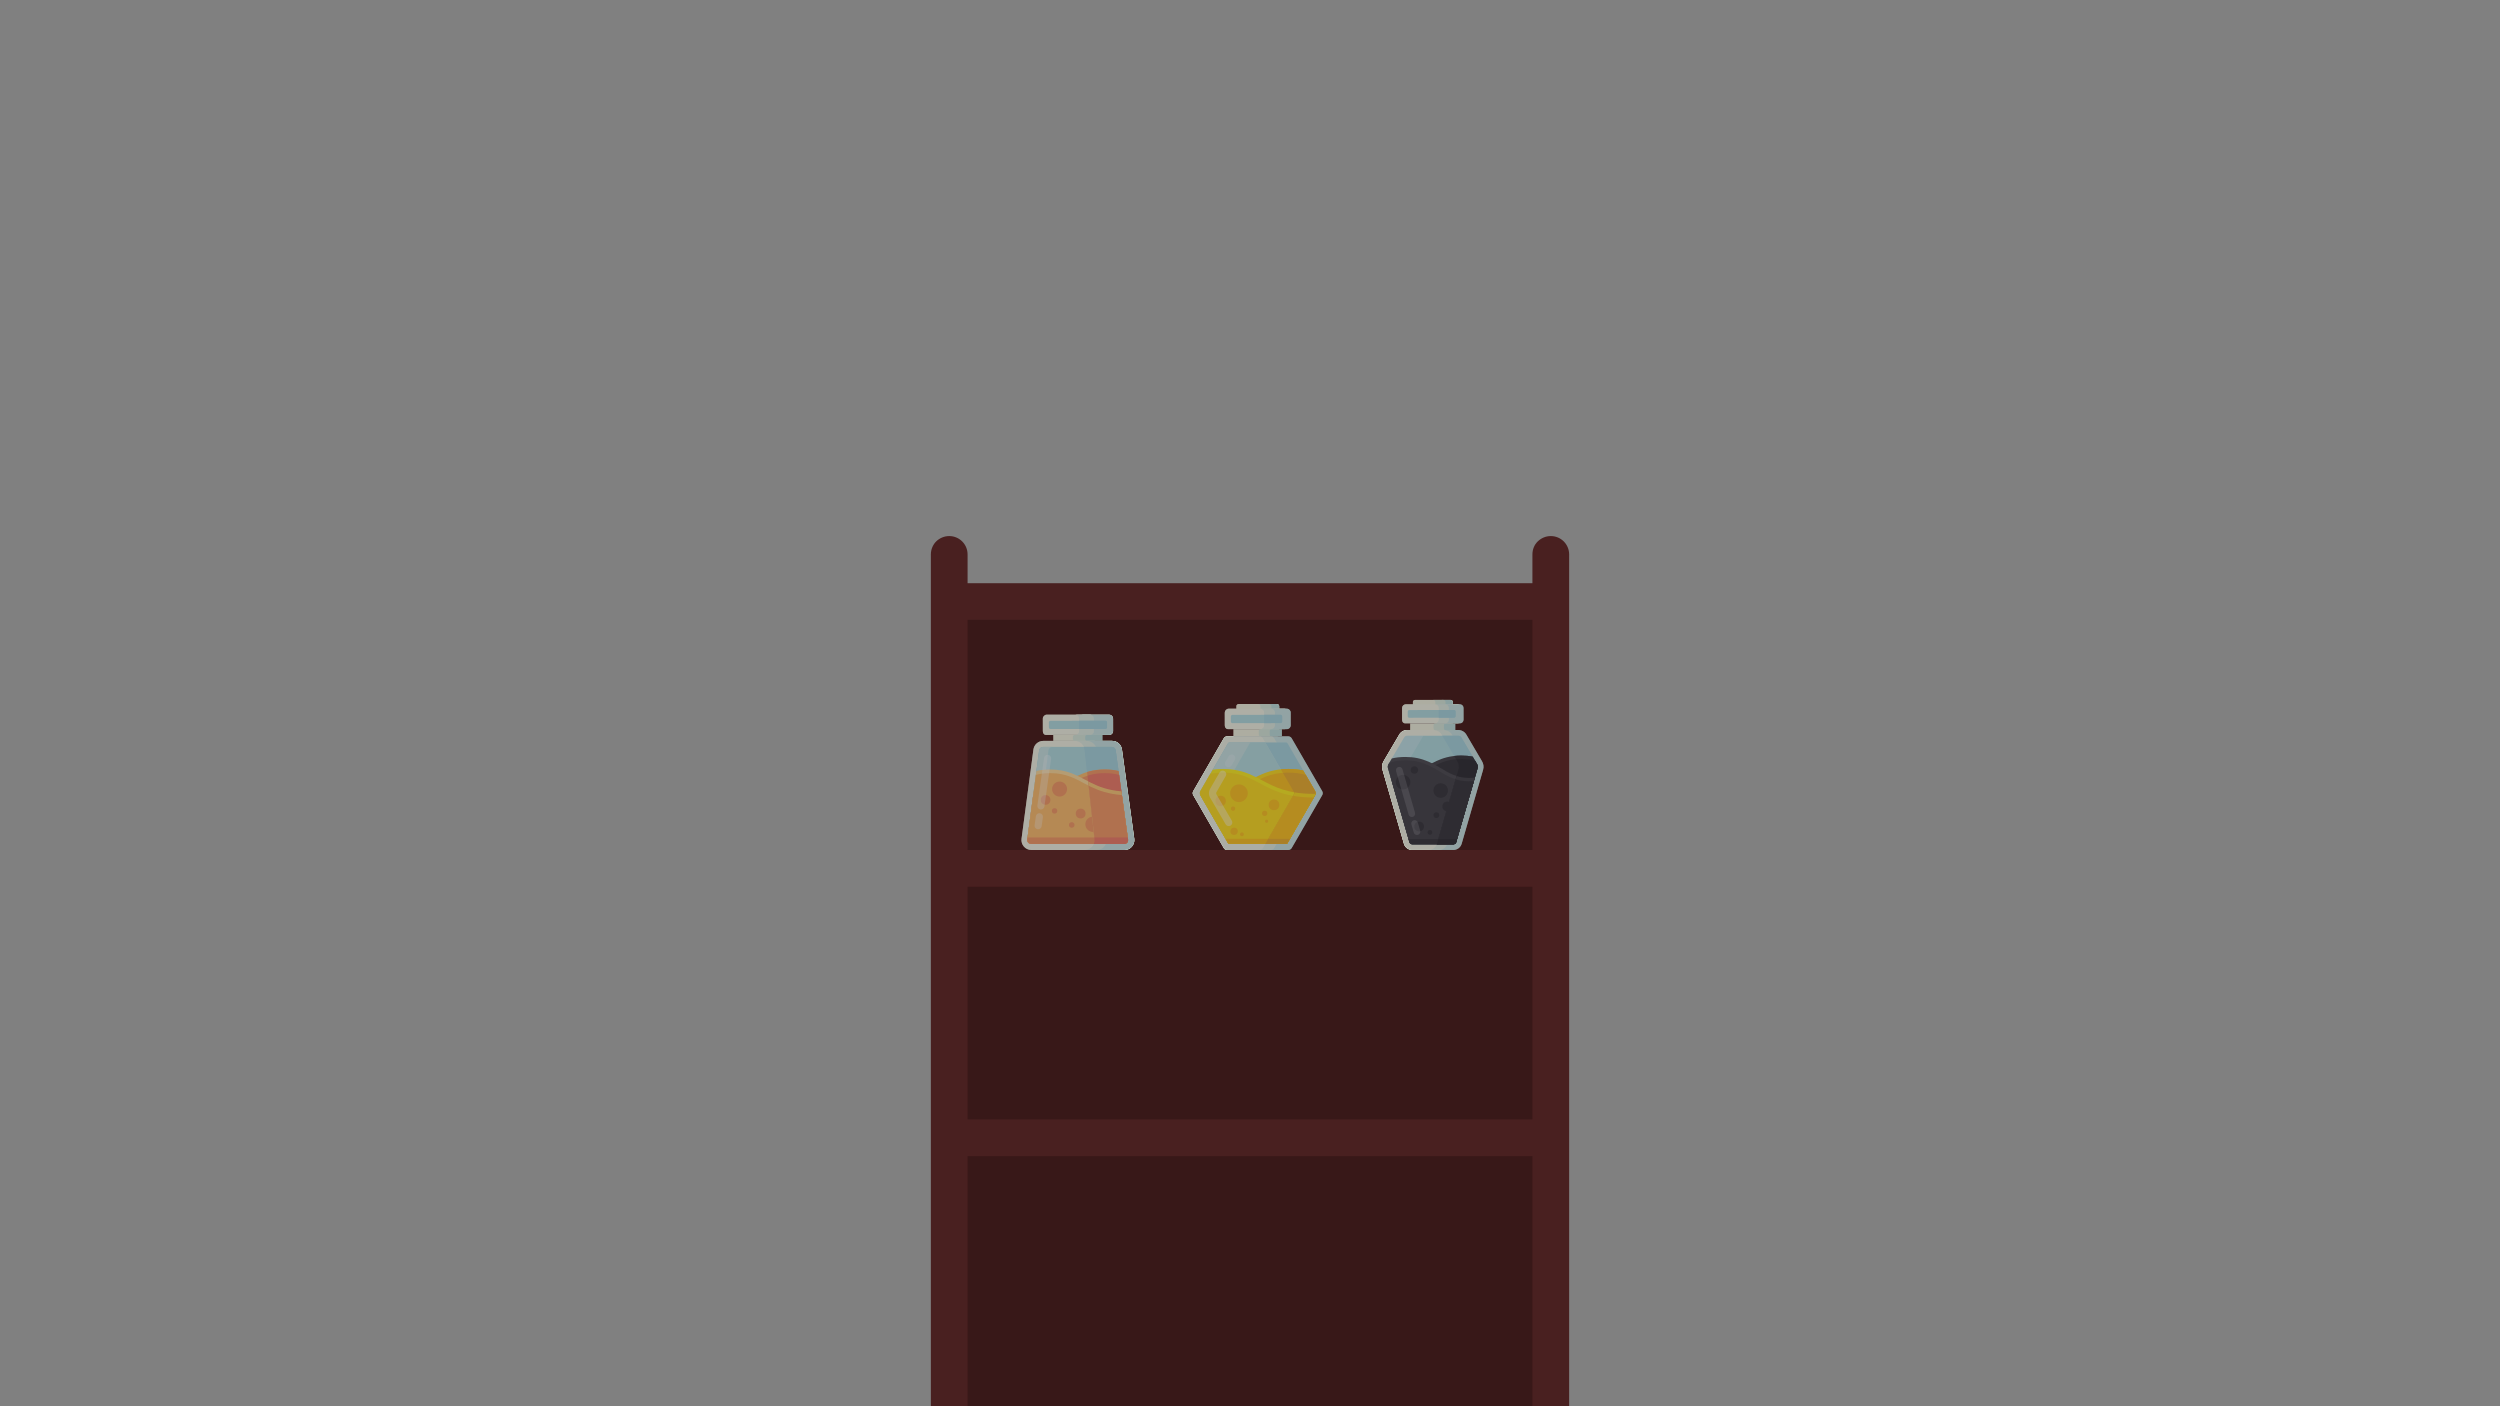 <?xml version="1.0" encoding="utf-8"?>
<!-- Generator: Adobe Illustrator 22.1.0, SVG Export Plug-In . SVG Version: 6.00 Build 0)  -->
<svg version="1.1" id="Layer_1" xmlns="http://www.w3.org/2000/svg" xmlns:xlink="http://www.w3.org/1999/xlink" x="0px" y="0px"
	 viewBox="0 0 1920 1080" style="enable-background:new 0 0 1920 1080;" xml:space="preserve">
<rect x="0" y="0" width="1920" height="1080" fill="#808080" stroke="none"/>
<style type="text/css">
	.st0{fill:#381818;}
	.st1{fill:#492020;}
	.st2{fill:#C4E5DC;}
	.st3{fill:#DDEEDB;}
	.st4{fill:#F3F7DE;}
	.st5{fill:#AADCD9;}
	.st6{fill:#9ED3D7;}
	.st7{opacity:0.2;fill:#FFFFFF;}
	.st8{fill:#2D2D2D;}
	.st9{fill:#1E1E1E;}
	.st10{fill:#373737;}
	.st11{fill:#141414;}
	.st12{fill:#F1F5D7;}
	.st13{fill:#D6EBD4;}
	.st14{fill:#B8E0D5;}
	.st15{opacity:0.15;fill:#FFFFFF;}
	.st16{opacity:0.4;fill:#464151;enable-background:new    ;}
	.st17{opacity:0.81;fill:#F3F7DE;}
	.st18{opacity:0.81;fill:#AADCD9;}
	.st19{fill:#FFDC00;}
	.st20{fill:#FFBE00;}
	.st21{fill:#FFF000;}
	.st22{fill:#EDA80F;}
	.st23{opacity:0.4;fill:#FFFFFF;}
	.st24{fill:#FFB957;}
	.st25{fill:#F7914F;}
	.st26{fill:#FFD889;}
	.st27{fill:#F26F51;}
	.st28{fill:#FEC763;}
	.st29{opacity:0.3;fill:#FFFFFF;}
	.st30{fill:#F99D5C;}
</style>
<g>
	<rect x="733.8" y="460.7" class="st0" width="456" height="619.3"/>
	<path class="st1" d="M1191,411.7c-3.9,0-7.4,1.6-10,4.1s-4.1,6.1-4.1,10
		v22.1H743.1v-22.1c0-7.8-6.3-14.1-14.1-14.1
		c-3.9,0-7.4,1.6-10,4.1c-2.5,2.5-4.1,6.1-4.1,10V1080h28.2V887.9
		h433.8V1080h28.2V425.8C1205.1,418,1198.8,411.7,1191,411.7z M1176.9,476
		v176.8H743.1V476H1176.9z M743.1,859.7V681h433.8v178.7H743.1z"/>
</g>
<g>
	<g>
		<path class="st2" d="M1139.026,591.152l-16.473,56.852
			c-0.814,2.805-3.42,4.764-6.341,4.764h-31.64c-2.921,0-5.527-1.958-6.341-4.764
			l-16.473-56.852c-0.624-2.156-0.33-4.502,0.807-6.437l12.055-20.521
			c1.284-2.185,3.658-3.544,6.193-3.544h39.158c2.535,0,4.909,1.357,6.193,3.544
			l12.055,20.521C1139.356,586.651,1139.65,588.997,1139.026,591.152z"/>
		<path class="st3" d="M1128.021,591.152l-16.473,56.852
			c-0.814,2.805-3.42,4.764-6.341,4.764h-20.634c-2.921,0-5.527-1.958-6.341-4.764
			l-16.473-56.852c-0.624-2.156-0.33-4.502,0.807-6.437l12.055-20.521
			c1.284-2.185,3.658-3.544,6.193-3.544h28.153c2.535,0,4.909,1.357,6.193,3.544
			l12.055,20.521C1128.351,586.651,1128.644,588.997,1128.021,591.152z"/>
		<path class="st4" d="M1120.043,591.152l-16.473,56.852
			c-0.812,2.805-3.42,4.764-6.341,4.764h-12.656c-2.921,0-5.527-1.958-6.341-4.764
			l-16.473-56.852c-0.624-2.156-0.33-4.502,0.807-6.437l12.055-20.521
			c1.284-2.185,3.658-3.544,6.193-3.544h20.175c2.536,0,4.909,1.357,6.193,3.544
			l12.057,20.521C1120.373,586.651,1120.668,588.997,1120.043,591.152z"/>
		<path class="st5" d="M1134.83,589.937l-2.114,7.295l-0.781,2.695l-13.578,46.862
			c-0.276,0.956-1.151,1.612-2.145,1.612h-31.64c-0.994,0-1.869-0.657-2.145-1.612
			l-13.252-45.739l-1.253-4.323l-1.969-6.79c-0.293-1.011-0.157-2.1,0.376-3.008
			l0.625-1.064l1.974-3.359l9.458-16.099c0.505-0.859,1.429-1.389,2.426-1.389
			h39.158c0.997,0,1.922,0.529,2.426,1.389l8.61,14.656l1.848,3.146l1.599,2.72
			C1134.987,587.837,1135.124,588.925,1134.83,589.937z"/>
		<path class="st6" d="M1134.833,589.937l-16.473,56.852
			c-0.007,0.026-0.016,0.052-0.026,0.077c-0.002,0.009-0.005,0.016-0.009,0.024
			c-0.012,0.045-0.03,0.089-0.049,0.131c-0.007,0.019-0.016,0.038-0.023,0.056
			c-0.014,0.035-0.031,0.068-0.049,0.101c-0.038,0.077-0.082,0.152-0.131,0.224
			c-0.016,0.028-0.037,0.056-0.058,0.084c-0.042,0.058-0.087,0.114-0.136,0.168
			c-0.019,0.023-0.038,0.044-0.059,0.066c-0.04,0.042-0.084,0.082-0.127,0.122
			c-0.033,0.03-0.07,0.061-0.107,0.087c-0.383,0.299-0.861,0.472-1.373,0.472
			h-12.771c0.047-0.131,0.091-0.262,0.129-0.397l14.347-49.512l0.728-2.512
			l1.399-4.828c0.625-2.156,0.328-4.502-0.807-6.437l-0.968-1.647l-1.46-2.486
			l-9.143-15.565h12.305c0.999,0,1.922,0.529,2.428,1.389l8.609,14.656
			l1.848,3.146l1.598,2.72c0.065,0.112,0.124,0.225,0.178,0.342
			c0.089,0.194,0.162,0.393,0.217,0.597
			C1135.034,588.541,1135.03,589.255,1134.833,589.937z"/>
		<path class="st7" d="M1065.947,589.937l16.473,56.852c0.278,0.956,1.151,1.612,2.147,1.612
			h12.771c-0.047-0.131-0.091-0.262-0.129-0.397l-16.475-56.852
			c-0.625-2.156-0.328-4.502,0.807-6.437l11.571-19.698h-12.305
			c-0.999,0-1.922,0.529-2.428,1.389l-12.055,20.522
			C1065.79,587.837,1065.653,588.925,1065.947,589.937z"/>
		<path class="st8" d="M1134.83,589.937l-2.114,7.295l-0.781,2.695l-13.578,46.862
			c-0.276,0.956-1.151,1.612-2.145,1.612h-31.64c-0.994,0-1.869-0.657-2.145-1.612
			l-13.252-45.739l-1.253-4.323l0.765-0.059
			c13.309-1.017,20.725-4.989,27.894-8.832c0.66-0.353,1.314-0.702,1.967-1.048
			c0.416-0.22,0.812-0.426,1.191-0.622c1.349-0.697,2.489-1.256,3.593-1.759
			c4.193-1.913,10.123-4.11,18.845-4.126h0.075c3.251,0,6.14,0.257,8.754,0.783
			l1.848,3.146l1.599,2.72C1134.987,587.837,1135.124,588.925,1134.83,589.937z"/>
		<path class="st9" d="M1134.83,589.937l-2.895,9.99l-13.578,46.862
			c-0.276,0.956-1.151,1.612-2.145,1.612h-31.64c-0.994,0-1.869-0.657-2.145-1.612
			l-13.252-45.739l-0.288-1.77c15.114-1.155,23.061-6.041,30.887-10.177
			c1.537-0.812,3.069-1.593,4.648-2.315c4.914-2.241,10.301-3.875,17.762-3.888
			c4.385-0.005,7.856,0.489,10.672,1.308l1.599,2.72
			C1134.987,587.837,1135.124,588.925,1134.83,589.937z"/>
		<path class="st10" d="M1132.716,597.232l-0.781,2.695l-13.578,46.862
			c-0.276,0.956-1.151,1.612-2.145,1.612h-31.64c-0.994,0-1.869-0.657-2.145-1.612
			l-13.252-45.739l-1.253-4.323l-1.969-6.79c-0.293-1.011-0.157-2.1,0.376-3.008
			l0.625-1.064l1.974-3.359c3.017-0.77,6.432-1.151,10.35-1.156h0.094
			c6.434,0,11.887,1.108,17.687,3.592c0.845,0.36,1.731,0.765,2.68,1.225
			c0.393,0.189,0.797,0.39,1.212,0.599c1.944,0.977,3.799,2.105,5.763,3.3
			c5.976,3.632,12.155,7.389,21.764,7.389c1.052,0,2.142-0.045,3.237-0.138
			L1132.716,597.232z"/>
		<path class="st8" d="M1131.936,599.927l-12.89,44.486l-0.688,2.376
			c-0.276,0.956-1.151,1.612-2.145,1.612h-31.639c-0.994,0-1.869-0.657-2.145-1.612
			l-0.688-2.376l-12.564-43.363l-3.221-11.114
			c-0.294-1.011-0.157-2.1,0.375-3.008l0.625-1.064
			c3.08-1.155,7.04-1.888,12.328-1.895c6.946-0.012,12.097,1.389,16.745,3.38
			c1.277,0.543,2.516,1.134,3.745,1.754
			C1108.16,593.32,1116.087,601.249,1131.936,599.927z"/>
		<circle class="st9" cx="1089.898" cy="634.762" r="3.727"/>
		<circle class="st9" cx="1098.21" cy="639.245" r="1.834"/>
		<path class="st9" d="M1134.831,589.937l-2.114,7.295l-0.781,2.695l-13.578,46.862
			c-0.007,0.026-0.016,0.051-0.024,0.077c-0.002,0.009-0.005,0.016-0.009,0.024
			c-0.014,0.044-0.03,0.089-0.049,0.131c-0.007,0.019-0.016,0.038-0.023,0.056
			c-0.016,0.035-0.031,0.068-0.049,0.101c-0.038,0.077-0.082,0.152-0.131,0.224
			c-0.017,0.03-0.037,0.056-0.058,0.084c-0.042,0.058-0.087,0.114-0.136,0.168
			c-0.019,0.023-0.038,0.044-0.059,0.066c-0.04,0.042-0.084,0.082-0.127,0.122
			c-0.033,0.03-0.07,0.061-0.107,0.087c-0.383,0.299-0.861,0.472-1.373,0.472
			h-12.771c0.047-0.131,0.091-0.262,0.129-0.397l14.347-49.512l0.728-2.512
			l1.399-4.828c0.625-2.156,0.328-4.502-0.807-6.437l-0.968-1.647l-1.46-2.486
			c1.661-0.189,3.448-0.299,5.37-0.302h0.075c3.251,0,6.14,0.257,8.754,0.783
			l1.848,3.146l1.598,2.72c0.065,0.112,0.124,0.225,0.178,0.342
			c0.089,0.194,0.161,0.393,0.217,0.597
			C1135.032,588.541,1135.028,589.255,1134.831,589.937z"/>
		<circle class="st9" cx="1077.571" cy="600.686" r="5.59"/>
		<circle class="st9" cx="1086.238" cy="591.381" r="2.853"/>
		<path class="st11" d="M1134.831,589.937l-2.114,7.295l-0.781,2.695l-13.578,46.862
			c-0.007,0.026-0.016,0.051-0.024,0.077c-0.002,0.009-0.005,0.016-0.009,0.024
			c-0.014,0.044-0.03,0.089-0.049,0.131c-0.007,0.019-0.016,0.038-0.023,0.056
			c-0.016,0.035-0.031,0.068-0.049,0.101c-0.038,0.077-0.082,0.152-0.131,0.224
			c-0.017,0.03-0.037,0.056-0.058,0.084c-0.042,0.058-0.087,0.114-0.136,0.168
			c-0.019,0.023-0.038,0.044-0.059,0.066c-0.04,0.042-0.084,0.082-0.127,0.122
			c-0.033,0.03-0.07,0.061-0.107,0.087c-0.383,0.299-0.861,0.472-1.373,0.472
			h-12.771c0.047-0.131,0.091-0.262,0.129-0.397l14.347-49.512l0.728-2.512
			l1.399-4.828c0.625-2.156,0.328-4.502-0.807-6.437l-0.968-1.647
			c1.242-0.108,2.543-0.166,3.915-0.168c4.385-0.005,7.856,0.489,10.672,1.308
			l1.598,2.72c0.065,0.112,0.124,0.225,0.178,0.342
			c0.089,0.194,0.161,0.393,0.217,0.597
			C1135.032,588.541,1135.028,589.255,1134.831,589.937z"/>
		<path class="st8" d="M1132.717,597.232l-0.781,2.695l-13.578,46.862
			c-0.007,0.026-0.016,0.051-0.024,0.077c-0.002,0.009-0.005,0.016-0.009,0.024
			c-0.014,0.044-0.03,0.089-0.049,0.131c-0.007,0.019-0.016,0.038-0.023,0.056
			c-0.016,0.035-0.031,0.068-0.049,0.101c-0.038,0.077-0.082,0.152-0.131,0.224
			c-0.017,0.03-0.037,0.056-0.058,0.084c-0.042,0.058-0.087,0.114-0.136,0.168
			c-0.019,0.023-0.038,0.044-0.059,0.066c-0.04,0.042-0.084,0.082-0.127,0.122
			c-0.033,0.03-0.07,0.061-0.107,0.087c-0.383,0.299-0.861,0.472-1.373,0.472
			h-12.771c0.047-0.131,0.091-0.262,0.129-0.397l14.347-49.512l0.728-2.512
			c2.888,0.905,6.104,1.473,9.835,1.473c1.052,0,2.142-0.045,3.237-0.138
			L1132.717,597.232z"/>
		<path class="st9" d="M1131.936,599.927l-12.89,44.486l-0.688,2.376
			c-0.007,0.026-0.016,0.051-0.024,0.077c-0.002,0.009-0.005,0.016-0.009,0.024
			c-0.014,0.044-0.03,0.089-0.049,0.131c-0.007,0.019-0.016,0.038-0.023,0.056
			c-0.016,0.035-0.031,0.068-0.049,0.101c-0.038,0.077-0.082,0.152-0.131,0.224
			c-0.017,0.03-0.037,0.056-0.058,0.084c-0.042,0.058-0.087,0.114-0.136,0.168
			c-0.019,0.023-0.038,0.044-0.059,0.066c-0.04,0.042-0.084,0.082-0.127,0.122
			c-0.033,0.03-0.07,0.061-0.107,0.087c-0.383,0.299-0.861,0.472-1.373,0.472
			h-12.771c0.047-0.131,0.091-0.262,0.129-0.397l1.041-3.592l13.306-45.92
			C1121.866,599.728,1126.421,600.386,1131.936,599.927z"/>
		<g>
			<polygon class="st12" points="1115.037,560.651 1109.503,560.663 1100.712,560.682 
				1099.06,560.686 1083.046,560.712 1083.056,555.536 1115.9,555.538 			"/>
			<path class="st13" d="M1114.677,555.563l0.01,5.136l-1.691,0.012l-11.061,0.019
				c-0.541,0-0.956-0.716-0.957-1.458l-0.005-2.275
				c-0.002-0.816,0.498-1.461,1.116-1.461c0,0,9.421-0.001,9.444-0.001
				C1111.532,555.547,1114.677,555.563,1114.677,555.563z"/>
			<path class="st14" d="M1117.657,560.702l-7.805,0.012c-0.517,0-0.891-0.723-0.893-1.425
				l-0.005-2.283c0-0.781,0.461-1.467,1.059-1.467c0.019,0,7.634-0.002,7.634-0.002
				L1117.657,560.702z"/>
		</g>
		<g>
			<path class="st12" d="M1115.741,538.999v3.784c0,0.8-0.786,1.455-1.747,1.455h-27.136
				c-0.961,0-1.747-0.655-1.747-1.455v-3.784c0-0.802,0.786-1.457,1.747-1.457
				h27.136C1114.955,537.542,1115.741,538.197,1115.741,538.999z"/>
			<path class="st14" d="M1115.741,538.999v3.784c0,0.8-0.786,1.455-1.747,1.455h-6.486
				c-0.961,0-1.747-0.655-1.747-1.455v-3.784c0-0.802,0.786-1.457,1.747-1.457
				h6.486C1114.955,537.542,1115.741,538.197,1115.741,538.999z"/>
			<path class="st13" d="M1110.151,538.999v3.784c0,0.8-0.786,1.455-1.747,1.455h-7.833
				c0.961,0,1.747-0.655,1.747-1.455v-3.784c0-0.802-0.786-1.457-1.747-1.457
				h7.833C1109.365,537.542,1110.151,538.197,1110.151,538.999z"/>
			<path class="st4" d="M1122.256,552.723c0.002,0.751-0.29,1.459-0.819,1.99
				s-1.235,0.825-1.986,0.826h-40.211c-0.519,0-0.966-0.135-1.329-0.374
				c-0.252-0.164-0.463-0.377-0.631-0.631c-0.314-0.468-0.48-1.069-0.482-1.735
				l-0.014-9.031c-0.002-0.73,0.273-1.417,0.776-1.941
				c0.014-0.016,0.028-0.031,0.044-0.047c0.023-0.023,0.045-0.045,0.07-0.066
				l0.031-0.031c0.515-0.477,1.179-0.788,1.883-0.79h39.975
				c1.502,0.066,2.676,1.296,2.678,2.799L1122.256,552.723z"/>
			<path class="st2" d="M1124.002,552.724c0.002,0.751-0.29,1.459-0.819,1.99
				s-1.235,0.825-1.986,0.826h-18.416c0.054,0,0.108-0.002,0.162-0.005h0.007
				c0.054-0.004,0.107-0.007,0.159-0.016c0.002,0.002,0.005,0.002,0.007,0
				c0.624-0.075,1.202-0.355,1.651-0.805c0.529-0.531,0.821-1.239,0.819-1.99
				l-0.002-1.497v-0.014l-0.01-5.918v-0.016l-0.002-1.586
				c-0.002-1.502-1.177-2.732-2.68-2.799h18.416
				c1.502,0.066,2.678,1.296,2.68,2.799L1124.002,552.724z"/>
			<path class="st3" d="M1112.741,552.723c0.002,0.751-0.29,1.459-0.819,1.99
				s-1.235,0.825-1.986,0.826h-7.76c0.751-0.002,1.457-0.295,1.986-0.826
				c0.529-0.531,0.807-1.239,0.805-1.99v-9.031
				c-0.002-1.502-1.177-2.732-2.68-2.799h7.76
				c1.502,0.066,2.678,1.296,2.68,2.799L1112.741,552.723z"/>
			<path class="st5" d="M1117.892,550.02c0,0.645-0.521,1.169-1.167,1.17l-11.756,0.023
				l-3.747,0.005h-0.498l-18.405,0.03c-0.646,0.002-1.169-0.521-1.17-1.167
				l-0.005-3.597c-0.002-0.645,0.521-1.169,1.165-1.17l16.328-0.026l2.585-0.004
				l3.747-0.005l11.748-0.023c0.451-0.002,0.842,0.253,1.036,0.627
				c0.017,0.031,0.033,0.065,0.047,0.1c0.014,0.03,0.025,0.059,0.035,0.093
				c0.033,0.11,0.052,0.227,0.052,0.348L1117.892,550.02z"/>
			<path class="st6" d="M1117.892,550.02c0,0.645-0.521,1.169-1.167,1.17l-11.758,0.023
				l-0-5.934l11.749-0.023c0.451-0.002,0.842,0.253,1.036,0.627
				c0.017,0.031,0.033,0.065,0.047,0.1c0.014,0.03,0.025,0.059,0.035,0.093
				c0.033,0.11,0.052,0.227,0.052,0.348L1117.892,550.02z"/>
		</g>
		<path class="st9" d="M1119.046,644.413l-0.688,2.376c-0.276,0.956-1.151,1.612-2.145,1.612
			h-31.639c-0.994,0-1.869-0.657-2.145-1.612l-0.688-2.376H1119.046z"/>
		<path class="st11" d="M1119.046,644.413l-0.688,2.376
			c-0.007,0.026-0.016,0.051-0.024,0.077c-0.002,0.009-0.005,0.016-0.009,0.024
			c-0.014,0.044-0.03,0.089-0.049,0.131c-0.007,0.019-0.016,0.038-0.023,0.056
			c-0.016,0.035-0.031,0.068-0.049,0.101c-0.038,0.077-0.082,0.152-0.131,0.224
			c-0.017,0.03-0.037,0.056-0.058,0.084c-0.042,0.058-0.087,0.114-0.136,0.168
			c-0.019,0.023-0.038,0.044-0.059,0.066c-0.04,0.042-0.084,0.082-0.127,0.122
			c-0.033,0.03-0.07,0.061-0.107,0.087c-0.383,0.299-0.861,0.472-1.373,0.472
			h-12.771c0.047-0.131,0.091-0.262,0.129-0.397l1.041-3.592H1119.046z"/>
		<path class="st15" d="M1073.941,589.082L1073.941,589.082
			c1.361-0.392,2.781,0.393,3.174,1.753l9.621,33.374
			c0.392,1.361-0.393,2.781-1.753,3.174l0,0c-1.361,0.392-2.781-0.393-3.174-1.753
			l-9.621-33.374C1071.796,590.895,1072.581,589.474,1073.941,589.082z"/>
		<path class="st15" d="M1088.867,631.61l1.848,6.409
			c0.391,1.36-0.393,2.78-1.755,3.173c-1.258,0.363-2.568-0.282-3.069-1.457
			c-0.019-0.045-0.037-0.091-0.053-0.137l-0.003-0.008l-1.856-6.44
			c-0.392-1.362,0.392-2.782,1.754-3.174
			C1087.053,629.595,1088.43,630.323,1088.867,631.61z"/>
		<circle class="st9" cx="1106.464" cy="607.132" r="5.59"/>
		<circle class="st9" cx="1111.472" cy="619.36" r="3.727"/>
		<circle class="st9" cx="1103.145" cy="626.056" r="2.213"/>
	</g>
	<path class="st16" d="M1138.219,584.715l-12.055-20.521
		c-1.284-2.187-3.658-3.544-6.193-3.544h-2.314l-0.01-5.111h3.55
		c0.751-0.002,1.457-0.295,1.986-0.826s0.821-1.239,0.819-1.99l-0.014-9.031
		c-0.002-1.502-1.177-2.732-2.68-2.799h-1.738
		c-0.003-0-0.005-0.001-0.008-0.001h-3.821v-1.894
		c0-0.802-0.786-1.457-1.747-1.457h-5.576c-0.005,0-0.009-0.001-0.014-0.001
		h-7.833c0.005,0,0.009,0.001,0.014,0.001h-13.727
		c-0.961,0-1.747,0.655-1.747,1.457v1.894h-5.525
		c-0.704,0.002-1.368,0.313-1.883,0.79l-0.031,0.031
		c-0.024,0.021-0.047,0.044-0.07,0.066c-0.016,0.016-0.03,0.031-0.044,0.047
		c-0.503,0.524-0.777,1.211-0.776,1.941l0.014,9.031
		c0.002,0.666,0.168,1.266,0.482,1.735c0.168,0.253,0.379,0.466,0.63,0.631
		c0.363,0.239,0.811,0.374,1.329,0.374h3.817l-0.01,5.111h-2.233
		c-2.535,0-4.909,1.359-6.193,3.544l-12.055,20.521
		c-1.137,1.935-1.431,4.282-0.807,6.437l16.473,56.852
		c0.814,2.805,3.42,4.764,6.341,4.764h12.656h7.978h11.005
		c2.921,0,5.527-1.958,6.341-4.764l16.473-56.852
		C1139.65,588.997,1139.356,586.651,1138.219,584.715z"/>
</g>
<g>
	<g>
		<g>
			<polygon class="st12" points="981.65,565.476 975.713,565.489 966.281,565.51 
				964.508,565.514 947.327,565.542 947.338,559.988 982.576,559.99 			"/>
			<path class="st13" d="M981.264,560.018l0.011,5.511l-1.814,0.013l-11.68,0.021
				c-0.581,0-1.025-0.768-1.027-1.565l-0.006-2.441
				c-0.002-0.876,0.534-1.567,1.198-1.567c0,0,9.921-0.001,9.945-0.001
				C977.89,560,981.264,560.018,981.264,560.018z"/>
			<path class="st14" d="M984.461,565.531l-8.374,0.013c-0.555,0-0.956-0.776-0.958-1.529
				l-0.006-2.45c0-0.838,0.494-1.574,1.136-1.574c0.021,0,8.19-0.002,8.19-0.002
				L984.461,565.531z"/>
		</g>
		<g>
			<path class="st12" d="M982.406,542.246v4.06c0,0.858-0.843,1.561-1.874,1.561h-29.114
				c-1.031,0-1.874-0.703-1.874-1.561v-4.06c0-0.86,0.843-1.563,1.874-1.563
				h29.114C981.563,540.683,982.406,541.386,982.406,542.246z"/>
			<path class="st14" d="M982.406,542.246v4.06c0,0.858-0.843,1.561-1.874,1.561h-6.959
				c-1.031,0-1.874-0.703-1.874-1.561v-4.06c0-0.86,0.843-1.563,1.874-1.563
				h6.959C981.563,540.683,982.406,541.386,982.406,542.246z"/>
			<path class="st13" d="M976.409,542.245v4.06c0,0.858-0.843,1.561-1.874,1.561h-8.404
				c1.031,0,1.874-0.703,1.874-1.561v-4.06c0-0.86-0.843-1.563-1.874-1.563
				h8.404C975.565,540.682,976.409,541.385,976.409,542.245z"/>
			<path class="st4" d="M989.395,556.97c0.002,0.806-0.311,1.565-0.879,2.135
				s-1.325,0.885-2.131,0.886h-43.143c-0.557,0-1.036-0.144-1.426-0.401
				c-0.27-0.176-0.497-0.405-0.677-0.677c-0.337-0.502-0.515-1.147-0.517-1.861
				l-0.015-9.69c-0.002-0.783,0.292-1.52,0.832-2.082
				c0.015-0.017,0.03-0.034,0.047-0.051c0.024-0.024,0.049-0.049,0.075-0.071
				l0.034-0.034c0.553-0.512,1.265-0.845,2.02-0.847h42.89
				c1.612,0.071,2.871,1.391,2.873,3.003L989.395,556.97z"/>
			<path class="st2" d="M991.269,556.971c0.002,0.806-0.311,1.565-0.879,2.135
				s-1.325,0.885-2.131,0.886h-19.758c0.058,0,0.116-0.002,0.174-0.006h0.008
				c0.058-0.004,0.114-0.008,0.171-0.017c0.002,0.002,0.006,0.002,0.008,0
				c0.669-0.081,1.289-0.38,1.771-0.864c0.568-0.57,0.881-1.329,0.879-2.135
				l-0.002-1.606v-0.015l-0.011-6.35v-0.017l-0.002-1.702
				c-0.002-1.612-1.263-2.931-2.875-3.003h19.758
				c1.612,0.071,2.873,1.391,2.875,3.003L991.269,556.971z"/>
			<path class="st3" d="M979.187,556.97c0.002,0.806-0.311,1.565-0.879,2.135
				c-0.568,0.57-1.325,0.885-2.131,0.886h-8.326
				c0.806-0.002,1.563-0.317,2.131-0.886c0.568-0.57,0.866-1.329,0.864-2.135
				v-9.69c-0.002-1.612-1.263-2.931-2.875-3.003h8.326
				c1.612,0.071,2.873,1.391,2.875,3.003L979.187,556.97z"/>
			<path class="st5" d="M984.713,554.071c0,0.692-0.559,1.254-1.252,1.256l-12.614,0.024
				l-4.02,0.006h-0.534l-19.747,0.032c-0.693,0.002-1.254-0.559-1.256-1.252
				l-0.006-3.859c-0.002-0.692,0.558-1.254,1.25-1.256l17.518-0.028l2.774-0.004
				l4.02-0.006l12.604-0.024c0.484-0.002,0.903,0.272,1.111,0.673
				c0.019,0.034,0.036,0.069,0.051,0.107c0.015,0.032,0.026,0.064,0.037,0.099
				c0.036,0.118,0.056,0.244,0.056,0.373L984.713,554.071z"/>
			<path class="st6" d="M984.713,554.071c0,0.692-0.559,1.254-1.252,1.256l-12.615,0.024
				l-0.001-6.367l12.606-0.024c0.484-0.002,0.903,0.272,1.111,0.673
				c0.019,0.034,0.036,0.069,0.051,0.107c0.015,0.032,0.026,0.064,0.037,0.099
				c0.036,0.118,0.056,0.244,0.056,0.373L984.713,554.071z"/>
		</g>
		<path class="st2" d="M1015.457,610.669l-23.447,40.612
			c-0.542,0.937-1.542,1.516-2.626,1.516h-46.895c-1.083,0-2.084-0.579-2.626-1.516
			l-23.447-40.612c-0.542-0.939-0.542-2.094,0-3.032l23.447-40.611
			c0.542-0.939,1.542-1.516,2.626-1.516h46.895c1.083,0,2.084,0.577,2.626,1.516
			l23.447,40.611C1015.999,608.576,1015.999,609.73,1015.457,610.669z"/>
		<path class="st3" d="M1002.088,610.669l-23.448,40.612
			c-0.542,0.937-1.542,1.516-2.626,1.516h-33.524c-1.083,0-2.084-0.579-2.626-1.516
			l-23.447-40.612c-0.542-0.939-0.542-2.094,0-3.032l23.447-40.611
			c0.542-0.939,1.542-1.516,2.626-1.516h33.524c1.083,0,2.084,0.577,2.626,1.516
			l23.448,40.611C1002.63,608.576,1002.63,609.73,1002.088,610.669z"/>
		<path class="st17" d="M993.405,610.669l-23.448,40.612
			c-0.542,0.937-1.542,1.516-2.626,1.516h-24.841c-1.083,0-2.084-0.579-2.626-1.516
			l-23.447-40.612c-0.542-0.939-0.542-2.094,0-3.032l23.447-40.611
			c0.542-0.939,1.542-1.516,2.626-1.516h24.841c1.083,0,2.084,0.577,2.626,1.516
			l23.448,40.611C993.947,608.576,993.947,609.73,993.405,610.669z"/>
		<path class="st6" d="M1010.36,609.692c-0.062,0.392-0.197,0.776-0.401,1.13l-0.583,1.006
			v0.002l-0.388,0.675l-1.305,2.258l-1.497,2.594l-17.395,30.128
			c-0.225,0.388-0.639,0.628-1.087,0.628H944.168c-0.448,0-0.862-0.24-1.087-0.628
			l-17.599-30.484l-1.486-2.577l-1.014-1.756l-1.091-1.889
			c-0.161-0.279-0.277-0.579-0.349-0.885c-0.187-0.793-0.073-1.64,0.347-2.367
			l7.649-13.247l0.65-1.125l1.19-2.064l0.455-0.787l11.247-19.483
			c0.225-0.388,0.639-0.626,1.087-0.626h43.536c0.448,0,0.862,0.238,1.087,0.628
			l11.281,19.539l0.787,1.364l0.888,1.537l1.136,1.968l6.485,11.23l0.59,1.023
			C1010.351,608.162,1010.484,608.942,1010.36,609.692z"/>
		<path class="st2" d="M994.241,609.153l-22.493,38.959h-27.47
			c-0.516,0-0.993-0.275-1.251-0.722l-21.056-36.471
			c-0.631-1.093-0.631-2.439,0-3.532l21.109-36.562
			c0.225-0.39,0.641-0.63,1.091-0.63h27.577L994.241,609.153z"/>
		<polygon class="st18" points="994.241,609.153 993.083,611.159 991.651,613.64 971.749,648.112 
			960.186,648.112 939.909,612.991 938.483,610.521 937.694,609.153 946.263,594.311 
			947.745,591.743 960.186,570.195 971.749,570.195 983.968,591.361 985.468,593.957 		"/>
		<path class="st19" d="M1010.36,609.692c-0.062,0.392-0.197,0.776-0.401,1.13
			l-0.583,1.006v0.002l-0.388,0.675l-1.305,2.258l-1.497,2.594l-17.395,30.128
			c-0.225,0.388-0.639,0.628-1.087,0.628H944.168c-0.448,0-0.862-0.24-1.087-0.628
			l-17.599-30.484l-1.486-2.577l-1.014-1.756l-1.091-1.889
			c-0.161-0.279-0.277-0.579-0.349-0.885c19.087-0.386,28.747-5.561,38.101-10.573
			c0.572-0.305,1.141-0.611,1.709-0.911c0.195-0.105,0.39-0.208,0.583-0.311
			l0.617-0.326h0.004c0.201-0.105,0.401-0.21,0.603-0.313
			c0.425-0.221,0.855-0.442,1.289-0.662c6.402-3.242,13.736-6.232,24.893-6.249
			h0.116c4.29,0,8.057,0.384,11.401,1.177l0.888,1.537l1.136,1.968l6.485,11.23
			l0.59,1.023C1010.351,608.162,1010.484,608.942,1010.36,609.692z"/>
		<path class="st20" d="M1010.36,609.692c-0.062,0.392-0.197,0.776-0.401,1.13
			l-0.583,1.006v0.002l-0.388,0.675l-1.305,2.258l-1.497,2.594l-17.395,30.128
			c-0.225,0.388-0.639,0.628-1.087,0.628H944.168c-0.448,0-0.862-0.24-1.087-0.628
			l-17.599-30.484l-1.486-2.577l-1.014-1.756
			c20.446-0.678,30.437-6.89,40.268-12.083h0.002
			c0.401-0.212,0.8-0.422,1.201-0.63c1.027-0.534,2.058-1.053,3.104-1.55
			c6.028-2.871,12.539-5.029,21.79-5.044c5.698-0.009,10.072,0.708,13.537,1.87
			l6.485,11.23l0.59,1.023C1010.351,608.162,1010.484,608.942,1010.36,609.692z"/>
		<path class="st21" d="M1010.36,609.692c-0.062,0.392-0.197,0.776-0.401,1.13
			l-0.583,1.006v0.002l-0.388,0.675l-1.305,2.258l-1.497,2.594l-17.395,30.128
			c-0.225,0.388-0.639,0.628-1.087,0.628H944.168c-0.448,0-0.862-0.24-1.087-0.628
			l-17.599-30.484l-1.486-2.577l-1.014-1.756l-1.091-1.889
			c-0.161-0.279-0.277-0.579-0.349-0.885c-0.187-0.793-0.073-1.64,0.347-2.367
			l7.649-13.247l0.65-1.125l1.19-2.064c2.45-0.358,5.105-0.536,8.001-0.542
			h0.092c11.011,0,18.513,2.999,24.978,6.249c0.022,0.011,0.045,0.023,0.067,0.034
			c0.409,0.206,0.815,0.414,1.222,0.622c0.605,0.313,1.214,0.632,1.818,0.95
			c0.523,0.277,1.044,0.555,1.556,0.827c9.68,5.143,19.691,10.462,40.069,10.462
			h0.193L1010.36,609.692z"/>
		<path class="st19" d="M1008.988,612.505l-1.305,2.258l-1.497,2.594l-15.489,26.828
			l-1.906,3.3c-0.225,0.388-0.639,0.628-1.087,0.628H944.168
			c-0.448,0-0.862-0.24-1.087-0.628l-1.906-3.3l-15.693-27.184l-1.486-2.577
			l-1.014-1.756l-1.091-1.889c-0.161-0.279-0.277-0.579-0.349-0.885
			c-0.187-0.793-0.073-1.64,0.347-2.367l7.649-13.247
			c2.764-0.577,6.005-0.911,9.847-0.918c9.334-0.013,15.886,2.159,21.968,5.049
			c0.637,0.304,1.269,0.615,1.899,0.931c0.401,0.202,0.8,0.407,1.201,0.613
			C975.151,605.475,985.607,612.467,1008.988,612.505z"/>
		<path class="st20" d="M1010.375,609.692c-0.062,0.392-0.197,0.776-0.401,1.13
			l-0.583,1.006v0.002l-0.388,0.675l-1.304,2.258l-1.497,2.594l-17.395,30.128
			c-0.225,0.388-0.639,0.628-1.087,0.628h-15.955l19.902-34.473l1.409-2.442
			l0.022-0.039l1.158-2.005l-0.38-0.66l-8.393-14.536l-0.253-0.439l-1.246-2.157
			l-0.306-0.527c1.781-0.182,3.668-0.281,5.679-0.285h0.116
			c4.29,0,8.057,0.384,11.401,1.177l0.888,1.537l1.136,1.968l6.485,11.23
			l0.59,1.023C1010.366,608.162,1010.499,608.942,1010.375,609.692z"/>
		<path class="st22" d="M1010.375,609.692c-0.062,0.392-0.197,0.776-0.401,1.13
			l-0.583,1.006v0.002l-0.388,0.675l-1.304,2.258l-1.497,2.594l-17.395,30.128
			c-0.225,0.388-0.639,0.628-1.087,0.628h-15.955l19.902-34.473l1.409-2.442
			l0.022-0.039l1.158-2.005l-0.38-0.66l-8.393-14.536l-0.253-0.439
			c1.316-0.101,2.69-0.156,4.131-0.157c5.698-0.009,10.072,0.708,13.537,1.87
			l6.485,11.23l0.59,1.023C1010.366,608.162,1010.499,608.942,1010.375,609.692z"/>
		<path class="st19" d="M1010.375,609.692c-0.062,0.392-0.197,0.776-0.401,1.13
			l-0.583,1.006v0.002l-0.388,0.675l-1.304,2.258l-1.497,2.594l-17.395,30.128
			c-0.225,0.388-0.639,0.628-1.087,0.628h-15.955l19.902-34.473l1.409-2.442
			l0.022-0.039l1.158-2.005l-0.38-0.66c4.403,0.755,9.427,1.199,15.32,1.199
			h0.193L1010.375,609.692z"/>
		<path class="st20" d="M1009.003,612.505l-1.304,2.258l-1.497,2.594l-15.489,26.828
			l-1.906,3.3c-0.225,0.388-0.639,0.628-1.087,0.628h-15.955l2.268-3.928
			l17.635-30.544l1.409-2.442C997.657,612.01,1002.888,612.495,1009.003,612.505z"/>
		<circle class="st20" cx="947.782" cy="638.432" r="2.837"/>
		<circle class="st20" cx="953.81" cy="640.734" r="1.47"/>
		<circle class="st20" cx="946.98" cy="621.019" r="1.67"/>
		<circle class="st20" cx="951.52" cy="609.214" r="6.789"/>
		<circle class="st20" cx="937.462" cy="615.146" r="4"/>
		<path class="st23" d="M945.053,634.07c-1.316,0.761-2.997,0.309-3.758-1.006
			l-11.884-20.345c-1.249-2.163-1.249-4.829,0-6.992l7.227-12.54
			c0.759-1.314,2.442-1.766,3.756-1.006l-0.001,0.001
			c1.316,0.759,1.768,2.442,1.009,3.757l-7.157,12.417
			c-0.31,0.537-0.31,1.198-0,1.735l11.814,20.222
			C946.82,631.627,946.369,633.31,945.053,634.07z"/>
		<path class="st7" d="M948.338,583.551l-2.508,4.346
			c-0.489,0.843-1.398,1.37-2.375,1.37c-0.48,0-0.952-0.127-1.368-0.367
			c-1.308-0.755-1.758-2.435-1.003-3.743l2.51-4.344
			c0.487-0.845,1.396-1.37,2.373-1.37c0.48,0,0.952,0.127,1.368,0.367
			c0.634,0.365,1.087,0.956,1.276,1.662S948.704,582.918,948.338,583.551z"/>
		<circle class="st20" cx="978.42" cy="618.144" r="4.098"/>
		<circle class="st20" cx="971.266" cy="624.633" r="2.057"/>
		<circle class="st20" cx="972.769" cy="630.72" r="1.209"/>
		<path class="st20" d="M990.698,644.185l-1.906,3.3
			c-0.225,0.388-0.639,0.628-1.087,0.628H944.168c-0.448,0-0.862-0.24-1.087-0.628
			l-1.906-3.3H990.698z"/>
		<path class="st22" d="M990.713,644.185l-1.906,3.3
			c-0.225,0.388-0.639,0.628-1.087,0.628h-15.955l2.268-3.928H990.713z"/>
	</g>
	<path class="st16" d="M1015.457,607.637l-23.447-40.611
		c-0.542-0.939-1.542-1.516-2.626-1.516h-4.924l-0.011-5.518h3.808
		c0.806-0.002,1.563-0.317,2.131-0.887s0.881-1.329,0.879-2.135l-0.015-9.69
		c-0.002-1.612-1.263-2.931-2.875-3.003h-1.865
		c-0.003-0-0.006-0.001-0.008-0.001h-4.099v-2.032
		c0-0.86-0.843-1.563-1.874-1.563h-5.982c-0.005,0-0.01-0.001-0.015-0.001
		h-8.404c0.005,0,0.01,0.001,0.015,0.001h-14.728
		c-1.031,0-1.874,0.703-1.874,1.563v2.032h-5.928
		c-0.755,0.002-1.468,0.336-2.02,0.847l-0.034,0.034
		c-0.026,0.022-0.051,0.047-0.075,0.071c-0.017,0.017-0.032,0.034-0.047,0.051
		c-0.54,0.562-0.834,1.299-0.832,2.082l0.015,9.69
		c0.002,0.714,0.18,1.359,0.517,1.861c0.18,0.272,0.407,0.5,0.677,0.677
		c0.39,0.257,0.87,0.401,1.426,0.401h4.095l-0.011,5.518h-4.837
		c-1.083,0-2.084,0.577-2.626,1.516l-23.447,40.611c-0.542,0.939-0.542,2.094,0,3.033
		l23.447,40.612c0.542,0.937,1.542,1.516,2.626,1.516h24.841h8.683h13.371
		c1.083,0,2.084-0.579,2.626-1.516l23.447-40.612
		C1015.999,609.73,1015.999,608.576,1015.457,607.637z"/>
</g>
<g>
	<g>
		<polygon class="st12" points="840.246,568.981 823.245,569.018 808.994,569.047 808.984,564.448 
			840.235,564.382 840.235,564.411 		"/>
		<path class="st13" d="M840.169,569l-14.991,0.031
			c-0.658,0.001-1.192-0.696-1.193-1.558l-0.007-1.483
			c-0.001-0.862,0.531-1.562,1.189-1.563l14.991-0.031
			c0.658-0.001,1.192,0.696,1.193,1.558l0.007,1.483
			C841.359,568.299,840.827,568.999,840.169,569z"/>
		<path class="st14" d="M846.688,569.026h-12.091c-0.656,0-1.188-0.693-1.189-1.549
			l-0.006-1.5c-0.001-0.857,0.53-1.552,1.187-1.553l12.094-0.022
			c0,0.158-0.003,1.349-0.003,1.549L846.688,569.026z"/>
		<path class="st4" d="M863.57,652.794h-71.47c-4.612,0-8.168-4.062-7.56-8.632
			l9.131-68.537c0.504-3.788,3.736-6.617,7.558-6.617h52.88
			c3.885,0,7.149,2.922,7.578,6.783l9.461,68.537
			C871.648,648.844,868.113,652.794,863.57,652.794z"/>
		<path class="st3" d="M863.499,652.794h-30.485c3.18,0,5.867-1.937,7.021-4.647
			c0.494-1.162,0.708-2.465,0.558-3.82l-7.603-68.537
			c-0.084-0.753-0.275-1.47-0.56-2.136c-1.165-2.753-3.891-4.647-7.019-4.647
			h28.626c3.885,0,7.149,2.922,7.578,6.783l9.461,68.537
			C871.577,648.844,868.042,652.794,863.499,652.794z"/>
		<path class="st2" d="M863.57,652.794h-21.293c3.18,0,5.867-1.937,7.021-4.647
			c0.494-1.162,0.708-2.465,0.558-3.82l-7.603-68.537
			c-0.084-0.753-0.275-1.47-0.559-2.136c-1.166-2.753-3.891-4.647-7.019-4.647
			h19.434c3.885,0,7.149,2.922,7.578,6.783l9.461,68.537
			C871.648,648.844,868.113,652.794,863.57,652.794z"/>
		<path class="st5" d="M791.889,648.146c-1.175,0-1.908-0.637-2.241-1.016
			c-0.332-0.38-0.867-1.19-0.711-2.355l9.13-68.537
			c0.196-1.473,1.465-2.585,2.952-2.585l52.88-0
			c1.52,0,2.792,1.139,2.96,2.65l7.603,68.537
			c0.128,1.151-0.41,1.944-0.741,2.315c-0.332,0.37-1.061,0.992-2.219,0.992
			L791.889,648.146z"/>
		<path class="st5" d="M865.577,647.154c-0.331,0.37-1.06,0.993-2.218,0.993h-71.47
			c-1.177,0-1.909-0.638-2.242-1.017c-0.331-0.379-0.866-1.19-0.71-2.355
			l4.552-34.18l0.377-2.829l0.251-1.889l1.431-10.739l0.4-2.995l0.262-1.972
			l0.182-1.37l0.188-1.415l0.236-1.768l1.249-9.382
			c0.197-1.474,1.465-2.584,2.952-2.584h52.88c1.519,0,2.792,1.138,2.959,2.649
			l9.461,68.537C866.447,645.991,865.91,646.784,865.577,647.154z"/>
		<path class="st6" d="M865.577,647.154c-0.331,0.37-1.06,0.993-2.218,0.993H840.035
			c0.494-1.162,0.708-2.465,0.558-3.82l-7.603-68.537
			c-0.084-0.753-0.275-1.47-0.56-2.136h21.468c1.519,0,2.792,1.138,2.959,2.649
			l2.186,15.835l0.414,2.998l1.744,12.633l0.39,2.831l4.727,34.24
			C866.447,645.991,865.91,646.784,865.577,647.154z"/>
		<path class="st6" d="M865.601,647.154c-0.31,0.348-0.97,0.916-2.006,0.985
			c-0.061,0.006-0.125,0.007-0.19,0.007H840.059
			c0.494-1.162,0.708-2.465,0.558-3.82l-4.543-40.946l-0.368-3.324l-0.48-4.32
			l-0.312-2.822l-1.9-17.125c-0.084-0.753-0.275-1.47-0.56-2.136h21.468
			c1.519,0,2.792,1.138,2.959,2.649l2.186,15.83l0.413,2.998l1.745,12.636
			l0.39,2.831l4.727,34.242C866.471,645.991,865.934,646.784,865.601,647.154z"/>
		<path class="st2" d="M808.175,573.654c-1.487,0-2.755,1.11-2.952,2.584l-9.129,68.537
			c-0.156,1.165,0.379,1.976,0.71,2.355c0.333,0.379,1.065,1.017,2.242,1.017
			h-7.156c-1.177,0-1.909-0.638-2.242-1.017c-0.331-0.379-0.866-1.19-0.71-2.355
			l9.129-68.537c0.197-1.474,1.465-2.584,2.952-2.584H808.175z"/>
		<path class="st4" d="M854.85,561.453c0.002,0.799-0.309,1.552-0.872,2.117
			c-0.563,0.565-1.314,0.877-2.113,0.879H803.5c-1.643,0-2.595-1.27-2.599-2.915
			l-0.015-9.61c-0.002-0.799,0.309-1.55,0.872-2.115
			c0.563-0.565,1.312-0.942,2.112-0.944h48.114
			c1.599,0.071,2.85,1.379,2.852,2.978L854.85,561.453z"/>
		<path class="st2" d="M854.85,561.453c0.002,0.799-0.309,1.552-0.872,2.117
			c-0.563,0.565-1.314,0.877-2.113,0.879h-21.455
			c0.799-0.002,1.55-0.314,2.113-0.879s0.874-1.318,0.872-2.117l-0.002-1.593
			l-0.011-6.313l-0.002-1.705c-0.002-1.599-1.253-2.907-2.851-2.978h21.455
			c1.599,0.071,2.85,1.379,2.852,2.978L854.85,561.453z"/>
		<path class="st3" d="M840.173,561.453c0.002,0.799-0.309,1.552-0.872,2.117
			c-0.563,0.565-1.314,0.877-2.113,0.879h-11.417
			c0.799-0.002,1.55-0.314,2.114-0.879c0.563-0.565,0.874-1.318,0.872-2.117
			l-0.015-9.61c-0.002-1.599-1.253-2.907-2.851-2.978h11.417
			c1.599,0.071,2.85,1.379,2.852,2.978L840.173,561.453z"/>
		<path class="st5" d="M850.209,558.578c0,0.686-0.554,1.244-1.242,1.245l-20.215,0.03
			h-0.53l-21.444,0.032c-0.688,0.002-1.244-0.554-1.245-1.242l-0.006-3.827
			c-0.002-0.686,0.554-1.244,1.24-1.245l19.233-0.028l2.751-0.004l20.206-0.03
			c0.48-0.002,0.896,0.27,1.102,0.667c0.019,0.033,0.035,0.069,0.05,0.106
			c0.015,0.032,0.026,0.063,0.037,0.098c0.035,0.117,0.056,0.242,0.056,0.37
			L850.209,558.578z"/>
		<path class="st24" d="M865.601,647.154c-0.331,0.37-1.06,0.993-2.218,0.993h-71.499
			c-1.177,0-1.91-0.638-2.243-1.017c-0.331-0.379-0.867-1.19-0.71-2.355
			l4.554-34.18l0.378-2.829c13.156-1.147,20.669-5.138,27.936-9
			c0.828-0.439,1.67-0.887,2.52-1.329c0.651-0.338,1.304-0.673,1.958-0.998
			c0.426-0.212,0.839-0.413,1.242-0.606c1.596-0.762,3.037-1.381,4.459-1.92
			c1.573-0.597,3.141-1.099,4.725-1.507c3.723-0.963,7.537-1.42,11.708-1.42
			h0.084c4.002,0.007,7.474,0.385,10.57,1.154l0.415,2.998l1.744,12.633
			l0.391,2.831l4.729,34.24C866.472,645.991,865.934,646.784,865.601,647.154z"/>
		<path class="st25" d="M865.601,647.154c-0.331,0.37-1.06,0.993-2.218,0.993h-71.499
			c-1.177,0-1.91-0.638-2.243-1.017c-0.331-0.379-0.867-1.19-0.71-2.355
			l4.554-34.18c16.904-1.344,25.125-7.227,34.034-11.66
			c1.053-0.522,2.112-1.026,3.2-1.496c0.736-0.323,1.484-0.63,2.248-0.92
			c1.294-0.491,2.637-0.933,4.048-1.312c3.332-0.896,7.053-1.441,11.475-1.433
			c4.504,0.007,8.082,0.519,10.988,1.364l6.864,49.703
			C866.472,645.991,865.934,646.784,865.601,647.154z"/>
		<path class="st25" d="M866.25,646.004c-0.03,0.097-0.061,0.19-0.097,0.277
			c-0.019,0.043-0.037,0.086-0.056,0.126c-0.039,0.084-0.078,0.162-0.121,0.234
			c-0.125,0.217-0.26,0.388-0.372,0.513c-0.312,0.349-0.982,0.924-2.03,0.985
			c-0.061,0.006-0.125,0.007-0.19,0.007h-23.347
			c0.494-1.162,0.708-2.465,0.558-3.82l-4.543-40.946l-0.368-3.324l-0.48-4.32
			l-0.312-2.822c0.602-0.184,1.206-0.355,1.812-0.511
			c3.723-0.963,7.538-1.42,11.709-1.42h0.084
			c3.993,0.007,7.458,0.383,10.549,1.149c0.007,0.002,0.013,0.004,0.02,0.006
			l0.415,2.998l1.745,12.633l0.39,2.831l4.729,34.24
			C866.395,645.281,866.347,645.671,866.25,646.004z"/>
		<path class="st26" d="M865.603,647.154c-0.331,0.37-1.06,0.993-2.218,0.993H791.885
			c-1.177,0-1.91-0.638-2.243-1.017c-0.331-0.379-0.867-1.19-0.71-2.355
			l4.554-34.18l0.378-2.829l0.251-1.889l1.432-10.739l0.4-2.995
			c3.102-0.773,6.583-1.153,10.596-1.16h0.084c5.949,0,11.171,0.929,16.435,2.928
			c1.423,0.539,2.864,1.158,4.459,1.92c0.404,0.193,0.816,0.394,1.242,0.606
			c0.655,0.325,1.309,0.662,1.958,1c0.85,0.441,1.692,0.888,2.518,1.327
			c1.452,0.773,2.916,1.55,4.43,2.309c6.075,3.041,13.002,5.781,23.557,6.696
			l5.119,37.071C866.473,645.991,865.936,646.784,865.603,647.154z"/>
		<path class="st24" d="M865.601,647.154c-0.331,0.37-1.06,0.993-2.218,0.993h-71.5
			c-1.177,0-1.909-0.638-2.242-1.017c-0.331-0.379-0.866-1.19-0.71-2.355
			l0.212-1.586l6.402-48.051c2.909-0.846,6.489-1.359,10.999-1.366
			c6.296-0.009,11.175,1.095,15.527,2.745c0.764,0.29,1.511,0.597,2.247,0.918
			c1.089,0.472,2.149,0.976,3.201,1.498c3.43,1.706,6.753,3.627,10.512,5.42
			c6.021,2.874,13.149,5.422,23.583,6.246l4.244,30.73l0.033,0.238l0.223,1.621
			l0.229,1.651C866.471,645.991,865.934,646.784,865.601,647.154z"/>
		<circle class="st25" cx="813.752" cy="605.999" r="5.767"/>
		<circle class="st25" cx="803.019" cy="614.347" r="3.702"/>
		<circle class="st25" cx="809.904" cy="622.77" r="2.1"/>
		<path class="st27" d="M866.247,646.004c-0.03,0.097-0.061,0.19-0.097,0.277
			c-0.019,0.043-0.037,0.086-0.056,0.126c-0.039,0.084-0.078,0.162-0.121,0.234
			c-0.125,0.217-0.26,0.388-0.372,0.513c-0.312,0.349-0.982,0.924-2.03,0.985
			c-0.061,0.006-0.125,0.007-0.19,0.007h-23.347
			c0.494-1.162,0.708-2.465,0.558-3.82l-4.543-40.946l-0.368-3.324l-0.48-4.32
			c0.591-0.188,1.195-0.366,1.812-0.532c3.333-0.896,7.054-1.441,11.476-1.433
			c4.493,0.007,8.064,0.517,10.965,1.359c0.007,0.002,0.015,0.004,0.022,0.006
			l1.745,12.633l0.39,2.831l4.729,34.24
			C866.392,645.281,866.344,645.671,866.247,646.004z"/>
		<circle class="st25" cx="839.417" cy="633.041" r="5.881"/>
		<circle class="st25" cx="829.942" cy="624.8" r="3.775"/>
		<circle class="st25" cx="823.091" cy="633.56" r="2.142"/>
		<path class="st28" d="M866.243,646.004c-0.028,0.097-0.061,0.19-0.097,0.277
			c-0.019,0.043-0.037,0.086-0.056,0.126c-0.037,0.084-0.078,0.162-0.121,0.234
			c-0.125,0.217-0.26,0.388-0.372,0.513c-0.312,0.349-0.981,0.924-2.03,0.985
			c-0.061,0.006-0.125,0.007-0.19,0.007H840.031
			c0.494-1.162,0.708-2.465,0.558-3.82l-4.543-40.946l-0.368-3.324
			c0.654,0.34,1.314,0.68,1.985,1.017c6.071,3.039,12.991,5.777,23.535,6.694
			c0.007,0,0.015,0.002,0.022,0.002h0.002l5.119,37.071
			C866.39,645.281,866.341,645.671,866.243,646.004z"/>
		<path class="st25" d="M866.362,645.188c0,0.06-0.002,0.119-0.006,0.175
			c-0.002,0.05-0.007,0.099-0.013,0.145c-0.006,0.072-0.017,0.143-0.03,0.21
			c-0.009,0.047-0.019,0.093-0.028,0.136c-0.013,0.052-0.026,0.102-0.039,0.151
			c-0.073,0.242-0.169,0.455-0.273,0.638c-0.021,0.035-0.041,0.071-0.063,0.104
			c-0.026,0.043-0.054,0.084-0.082,0.123c-0.032,0.045-0.061,0.087-0.093,0.126
			c-0.046,0.06-0.091,0.113-0.134,0.16c-0.097,0.11-0.229,0.24-0.398,0.37
			c-0.034,0.026-0.069,0.054-0.106,0.078c-0.035,0.026-0.074,0.052-0.113,0.078
			c-0.039,0.024-0.08,0.05-0.123,0.074c-0.043,0.024-0.086,0.048-0.13,0.071
			c-0.045,0.024-0.091,0.047-0.139,0.067c-0.048,0.022-0.097,0.043-0.149,0.061
			c-0.1,0.039-0.208,0.073-0.322,0.102c-0.113,0.028-0.232,0.05-0.357,0.067
			c-0.004,0.002-0.007,0.002-0.013,0.002c-0.058,0.006-0.119,0.011-0.18,0.015
			c-0.011,0.002-0.022,0.004-0.033,0.002c-0.05,0.004-0.1,0.006-0.152,0.006
			H840.035c0.494-1.162,0.708-2.465,0.558-3.82l-0.333-2.996l-4.21-37.95
			c0.649,0.327,1.309,0.652,1.981,0.974c6.015,2.872,13.14,5.418,23.561,6.244
			c0.007,0,0.015,0.002,0.022,0.002l4.244,30.73l0.033,0.238l0.452,3.272
			C866.356,644.959,866.362,645.076,866.362,645.188z"/>
		<path class="st29" d="M804.931,579.708L804.931,579.708
			c1.492,0.21,2.532,1.589,2.322,3.081l-5.144,36.599
			c-0.21,1.492-1.589,2.532-3.081,2.322l0,0
			c-1.492-0.21-2.532-1.589-2.322-3.081l5.144-36.599
			C802.059,580.538,803.438,579.498,804.931,579.708z"/>
		<path class="st29" d="M800.965,627.504l-0.987,7.029
			c-0.21,1.491-1.589,2.53-3.082,2.32c-1.38-0.193-2.372-1.389-2.348-2.748
			c0.001-0.052,0.004-0.104,0.008-0.156l0-0.009l0.993-7.062
			c0.21-1.493,1.589-2.532,3.082-2.322
			C800.078,624.759,801.1,626.064,800.965,627.504z"/>
		<path class="st6" d="M850.209,558.578c0,0.686-0.554,1.244-1.242,1.245l-20.226,0.03
			v-6.314l20.216-0.03c0.48-0.002,0.896,0.27,1.102,0.667
			c0.019,0.033,0.035,0.069,0.05,0.106c0.015,0.032,0.026,0.063,0.037,0.098
			c0.035,0.117,0.056,0.242,0.056,0.37L850.209,558.578z"/>
		<path class="st25" d="M865.606,647.154c-0.331,0.37-1.06,0.993-2.218,0.993h-71.5
			c-1.177,0-1.909-0.638-2.242-1.017c-0.331-0.379-0.866-1.19-0.71-2.355
			l0.212-1.586h76.971l0.229,1.651C866.476,645.991,865.939,646.784,865.606,647.154z"
			/>
		<path class="st30" d="M840.552,643.924l-0.084-0.725
			C840.475,643.251,840.518,643.52,840.552,643.924z"/>
		<path class="st27" d="M865.607,647.154c-0.331,0.37-1.06,0.993-2.218,0.993h-23.338
			c0.626-1.381,0.586-3.216,0.5-4.22c0-0.002,0-0.004,0-0.004
			c-0.033-0.403-0.076-0.673-0.084-0.725c-0.002-0.006-0.002-0.009-0.002-0.009
			h25.654l0.229,1.651C866.477,645.991,865.94,646.784,865.607,647.154z"/>
	</g>
	<path class="st16" d="M871.148,644.327l-9.462-68.537
		c-0.429-3.861-3.693-6.783-7.578-6.783h-0.071h-7.35l-0.008-3.056
		c0-0.186,0.002-1.232,0.003-1.502h5.183c0.799-0.002,1.55-0.314,2.113-0.879
		c0.563-0.565,0.874-1.318,0.872-2.117l-0.015-9.61
		c-0.002-1.599-1.253-2.907-2.851-2.978h-14.67
		c-0.002-0-0.004-0.001-0.007-0.001h-11.417
		c0.002,0,0.005,0.001,0.007,0.001h-22.027
		c-0.799,0.002-1.548,0.379-2.112,0.944c-0.563,0.565-0.874,1.316-0.872,2.115
		l0.015,9.61c0.004,1.645,0.955,2.915,2.599,2.915h5.484l0.009,4.557h-7.766
		c-3.822,0-7.054,2.829-7.558,6.617l-9.131,68.537
		c-0.608,4.571,2.948,8.632,7.56,8.632h40.915h9.263h21.222h0.071
		C868.113,652.794,871.648,648.844,871.148,644.327z"/>
</g>
</svg>
